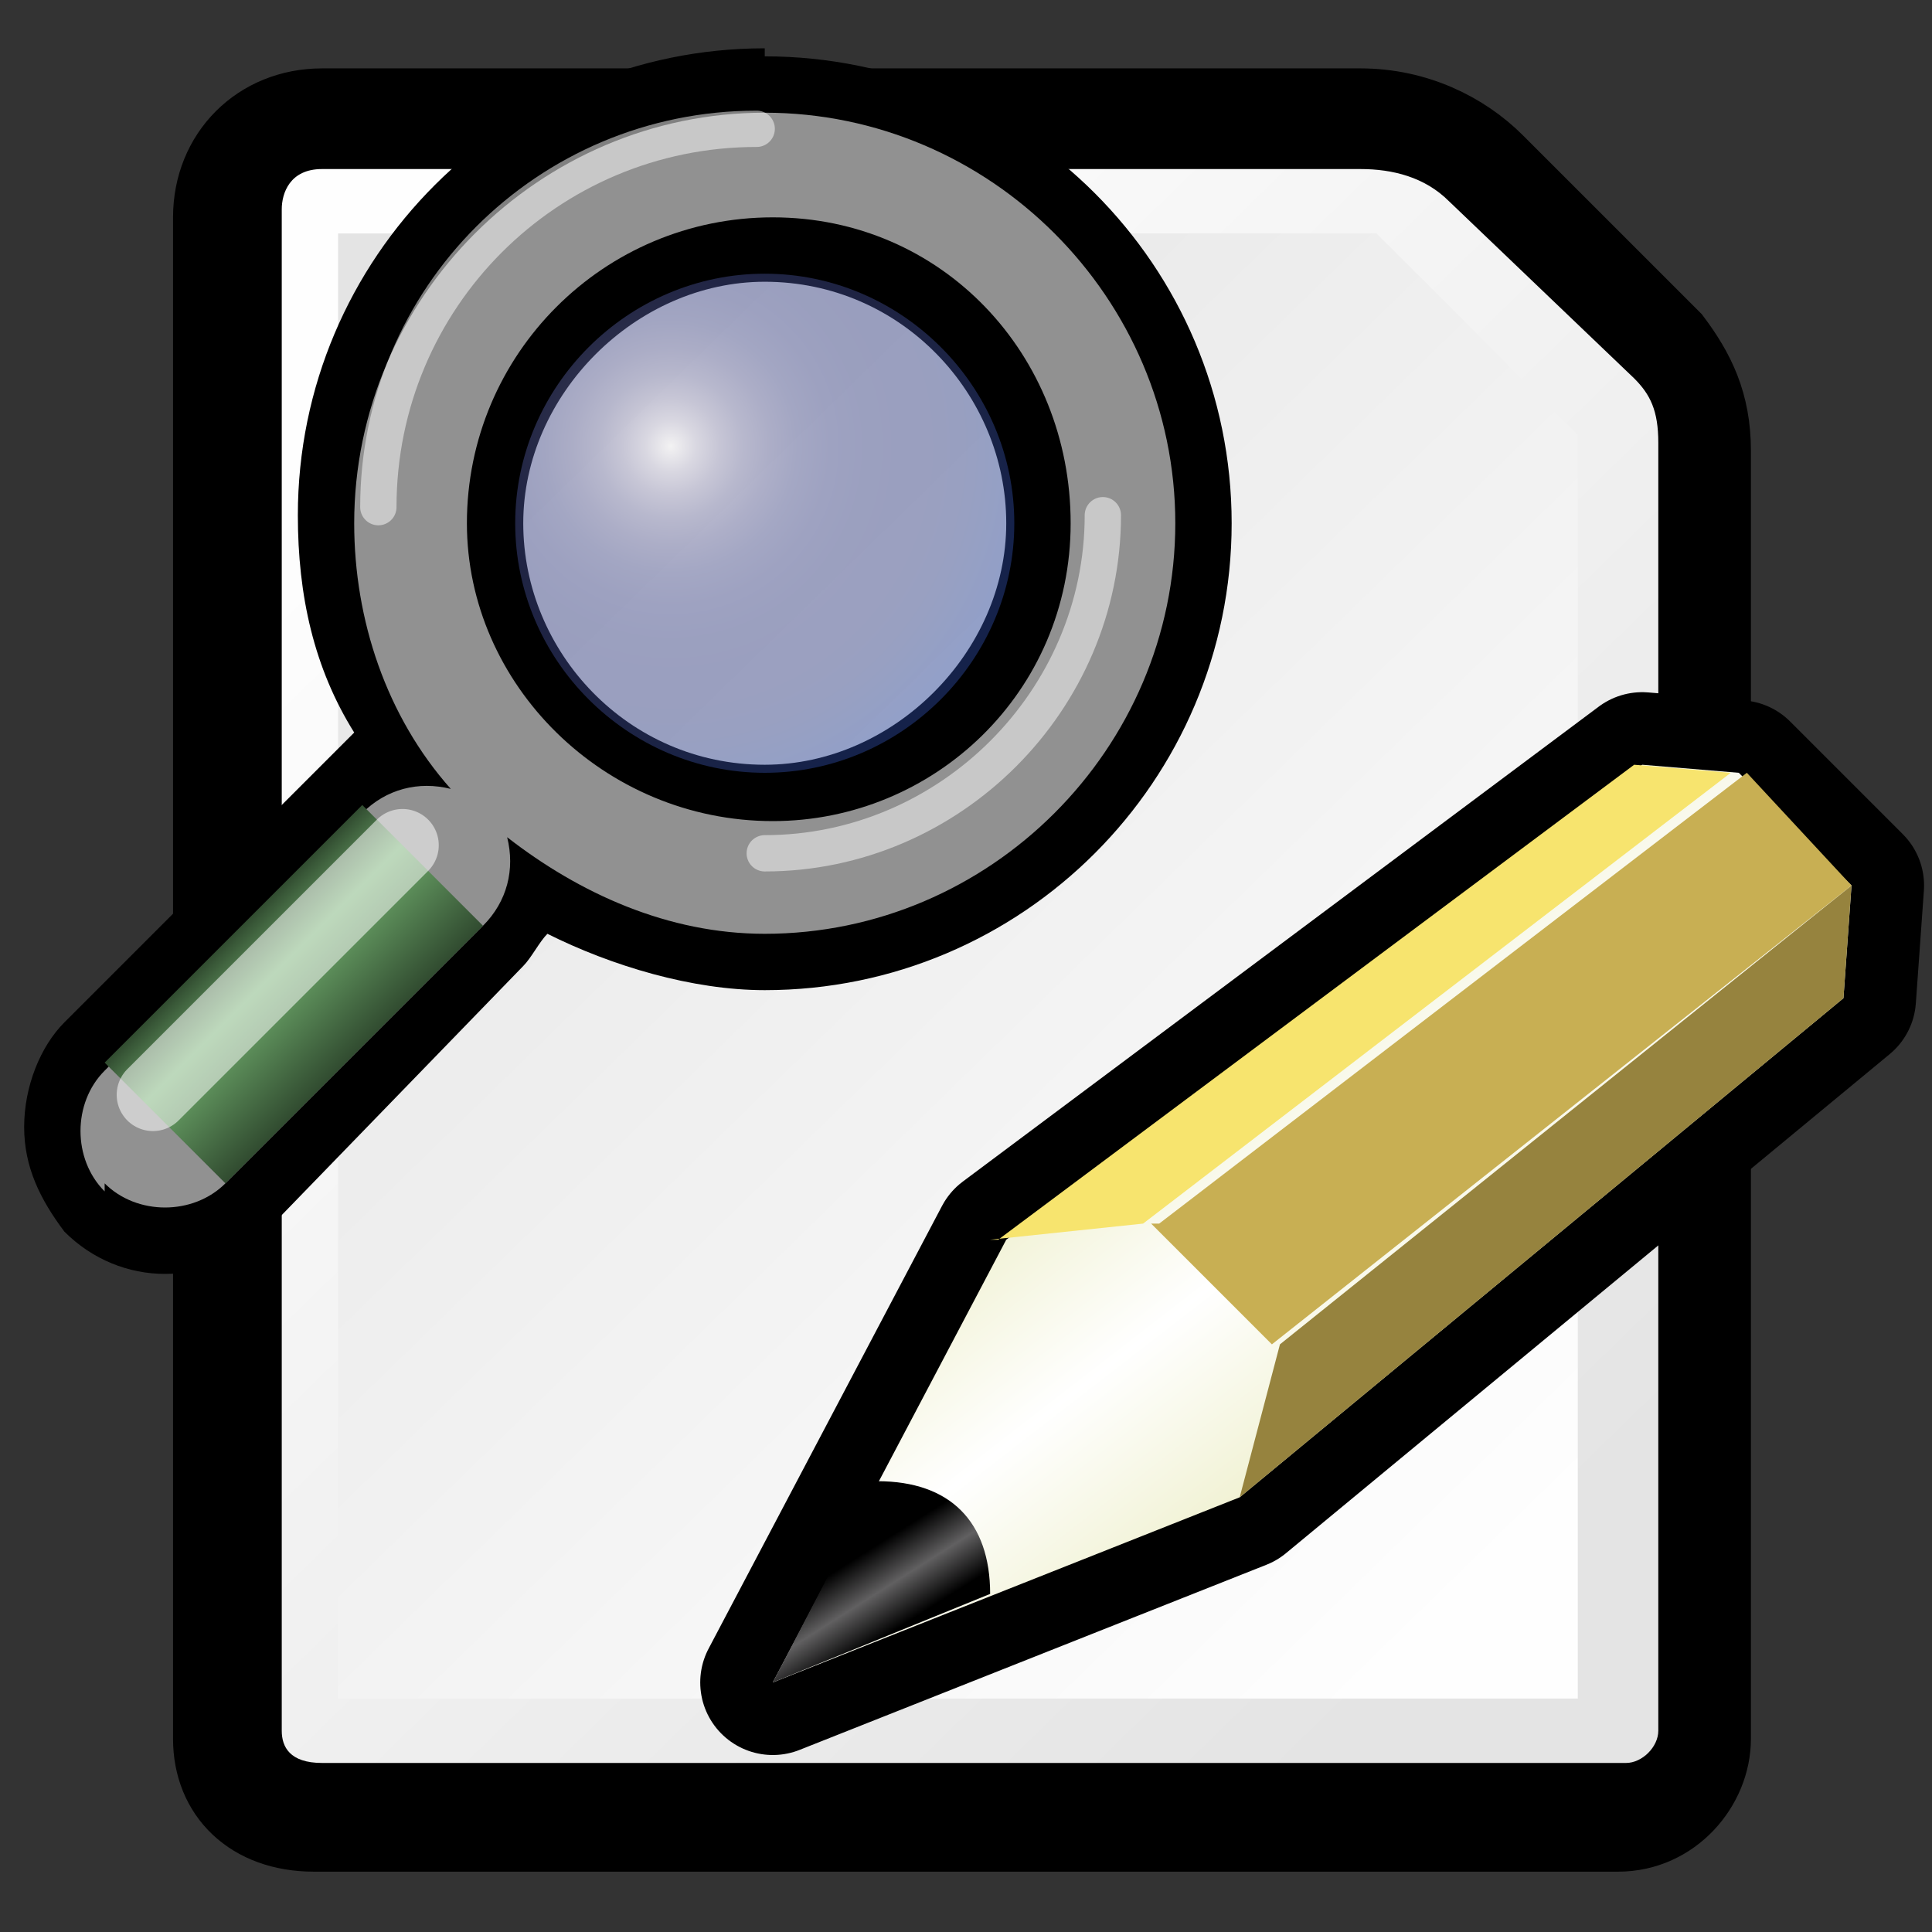 <?xml version="1.0" encoding="iso-8859-1"?>
<!-- Generator: Adobe Illustrator 9.0, SVG Export Plug-In  -->
<!DOCTYPE svg PUBLIC "-//W3C//DTD SVG 20000303 Stylable//EN"   "http://www.w3.org/TR/2000/03/WD-SVG-20000303/DTD/svg-20000303-stylable.dtd">
<svg  width="24pt" height="24pt" viewBox="0 0 24 24" xml:space="preserve">
	<rect x="0" y="0" width="24" height="24" fill="#333333" stroke="none"/>
	<g id="Layer_x0020_2" style="fill-rule:nonzero;clip-rule:nonzero;fill:none;stroke:#FFFFFF;stroke-width:0.451;stroke-linecap:round;stroke-miterlimit:4;">
		<path style="fill:#000000;stroke:#000000;stroke-width:0.901;stroke-linecap:butt;" d="M4,1.3c-0.8,0-1.4,0.6-1.4,1.4v18.9c0,0.7,0.5,1.2,1.3,1.2h16.2c0.7,0,1.2-0.6,1.2-1.2v-16c0-0.6-0.2-1-0.5-1.4l-2.2-2.2c-0.4-0.4-1-0.7-1.7-0.7H4z"/>
		<linearGradient id="aigrd1" gradientUnits="userSpaceOnUse" x1="18.428" y1="19.933" x2="4.217" y2="5.387">
			<stop  offset="0" style="stop-color:#E4E4E4"/>
			<stop  offset="1" style="stop-color:#FEFEFE"/>
		</linearGradient>
		<path style="fill:url(#aigrd1);stroke:none;" d="M16.9,2.1H4c-0.4,0-0.5,0.3-0.5,0.5v18.9c0,0.2,0.1,0.4,0.5,0.4h16.2c0.2,0,0.4-0.2,0.4-0.4v-16c0-0.4-0.1-0.6-0.3-0.8L18,2.5c-0.3-0.3-0.7-0.4-1.1-0.4z"/>
		<linearGradient id="aigrd2" gradientUnits="userSpaceOnUse" x1="4.002" y1="5.108" x2="18.37" y2="19.849">
			<stop  offset="0" style="stop-color:#E4E4E4"/>
			<stop  offset="1" style="stop-color:#FEFEFE"/>
		</linearGradient>
		<path style="fill:url(#aigrd2);stroke:none;" d="M4.2,2.9c0,1.5,0,16.8,0,18.2c1.5,0,13.9,0,15.4,0c0-1.5,0-15.1,0-15.7c-0.4-0.4-2.1-2.1-2.5-2.5c-0.6,0-11.5,0-12.9,0z"/>
		<path style="stroke:#000000;stroke-width:1.803;stroke-linejoin:round;" d="M9.6,20.9l2.9-5.5l7.9-5.9l1.2,0.1L23,11l-0.1,1.4l-7.5,6.2l-5.8,2.3z"/>
		<linearGradient id="aigrd3" gradientUnits="userSpaceOnUse" x1="162.783" y1="-6.837" x2="166.959" y2="-10.069" gradientTransform="matrix(0 -1 1 0 24.29 180.24)">
			<stop  offset="0" style="stop-color:#EFF0CE"/>
			<stop  offset="0.5" style="stop-color:#FFFFFF"/>
			<stop  offset="1" style="stop-color:#EFF0CE"/>
		</linearGradient>
		<path style="fill:url(#aigrd3);stroke:none;" d="M9.6,20.9l2.9-5.5l7.9-5.9l1.2,0.1L23,11l-0.1,1.4l-7.5,6.2l-5.8,2.3z"/>
		<path style="fill:#96833E;stroke:none;" d="M15.9,16.7L23,11l-0.1,1.4l-7.5,6.2l0.5-1.9z"/>
		<path style="fill:#C8AF53;stroke:none;" d="M14.4,15.2l7.3-5.6L23,11l-7.2,5.7l-1.5-1.5z"/>
		<path style="fill:#F7E46E;stroke:none;" d="M12.4,15.4l7.9-5.9l1.2,0.1l-7.3,5.6l-1.9,0.2z"/>
		<linearGradient id="aigrd4" gradientUnits="userSpaceOnUse" x1="159.864" y1="-13.372" x2="160.722" y2="-13.915" gradientTransform="matrix(0 -1 1 0 24.29 180.24)">
			<stop  offset="0" style="stop-color:#000000"/>
			<stop  offset="0.5" style="stop-color:#616061"/>
			<stop  offset="1" style="stop-color:#000000"/>
		</linearGradient>
		<path style="fill:url(#aigrd4);stroke:none;" d="M10.9,18.4c0.9,0,1.4,0.5,1.4,1.4l-2.7,1.1l1.3-2.5z"/>
		<path style="fill:#000000;stroke:none;" d="M9.5,0.6c-3.2,0-5.8,2.6-5.8,5.8c0,1,0.2,1.9,0.7,2.7C4.2,9.3,4.1,9.4,4,9.5l-3.2,3.2c-0.3,0.3-0.5,0.8-0.5,1.3c0,0.5,0.2,0.9,0.5,1.3c0.7,0.7,1.8,0.7,2.5,0L6.5,12c0.1-0.1,0.2-0.3,0.3-0.4c0.8,0.4,1.8,0.7,2.7,0.7c3.2,0,5.8-2.6,5.8-5.8
			c0-3.2-2.6-5.8-5.8-5.8z M9.5,9.5c-1.7,0-3-1.4-3-3s1.4-3,3-3c1.7,0,3,1.4,3,3s-1.4,3-3,3z"/>
		<path style="fill:#919191;stroke:none;" d="M1.3,14.7c0.4,0.4,1.1,0.4,1.5,0L6,11.5c0.3-0.3,0.4-0.7,0.3-1.1c0.9,0.7,2,1.2,3.2,1.2c2.8,0,5.1-2.3,5.1-5.1c0-2.8-2.3-5.1-5.1-5.1c-2.8,0-5.1,2.3-5.1,5.1c0,1.2,0.4,2.4,1.2,3.3c-0.4-0.1-0.8,0-1.1,0.3l-3.2,3.2c-0.4,0.4-0.4,1.1,0,1.5z
			 M5.8,6.5c0-2.1,1.7-3.8,3.8-3.8c2.1,0,3.7,1.7,3.7,3.8s-1.7,3.7-3.7,3.7c-2.1,0-3.8-1.7-3.8-3.7z"/>
		<linearGradient id="aigrd5" gradientUnits="userSpaceOnUse" x1="-5.339" y1="11.582" x2="-6.86" y2="13.103" gradientTransform="matrix(-1 0 0 1 -2.434 0)">
			<stop  offset="0" style="stop-color:#304A2F"/>
			<stop  offset="0.332" style="stop-color:#6FAB6C"/>
			<stop  offset="1" style="stop-color:#304A2F"/>
		</linearGradient>
		<path style="fill:url(#aigrd5);stroke:none;" d="M4.5,10L6,11.5l-3.2,3.2l-1.5-1.5L4.5,10z"/>
		<path style="opacity:0.54;stroke-width:0.901;" d="M5,10.5l-3.1,3.1"/>
		<path style="opacity:0.5;" d="M9.4,1.6c-2.6,0-4.7,2.1-4.7,4.7"/>
		<path style="opacity:0.5;" d="M9.5,10.6c2.3,0,4.2-1.9,4.2-4.2"/>
		<radialGradient id="aigrd6" cx="-10.767" cy="5.544" r="4.433" fx="-10.767" fy="5.544" gradientTransform="matrix(-1 0 0 1 -2.434 0)" gradientUnits="userSpaceOnUse">
			<stop  offset="0" style="stop-color:#FFFFFF"/>
			<stop  offset="1.256170e-002" style="stop-color:#F5F3F8"/>
			<stop  offset="7.182755e-002" style="stop-color:#C7C4D9"/>
			<stop  offset="0.136" style="stop-color:#A19FC1"/>
			<stop  offset="0.203" style="stop-color:#8182AF"/>
			<stop  offset="0.276" style="stop-color:#696CA2"/>
			<stop  offset="0.355" style="stop-color:#555C99"/>
			<stop  offset="0.444" style="stop-color:#495193"/>
			<stop  offset="0.552" style="stop-color:#424C8F"/>
			<stop  offset="0.73" style="stop-color:#3F4A8E"/>
			<stop  offset="0.839" style="stop-color:#3A4A92"/>
			<stop  offset="0.997" style="stop-color:#2C499E"/>
			<stop  offset="1" style="stop-color:#2C499E"/>
		</radialGradient>
		<path style="opacity:0.47;fill:url(#aigrd6);stroke:none;" d="M6.4,6.5c0,1.7,1.4,3.1,3.1,3.1c1.7,0,3.1-1.4,3.1-3.1c0-1.7-1.4-3.1-3.1-3.1c-1.7,0-3.1,1.4-3.1,3.1z"/>
	</g>
	<g id="Layer_x0020_3" style="fill-rule:nonzero;clip-rule:nonzero;stroke:#000000;stroke-miterlimit:4;">
		<path style="fill:none;stroke:none;" d="M24,24H0V0h24v24z"/>
	</g>
</svg>
